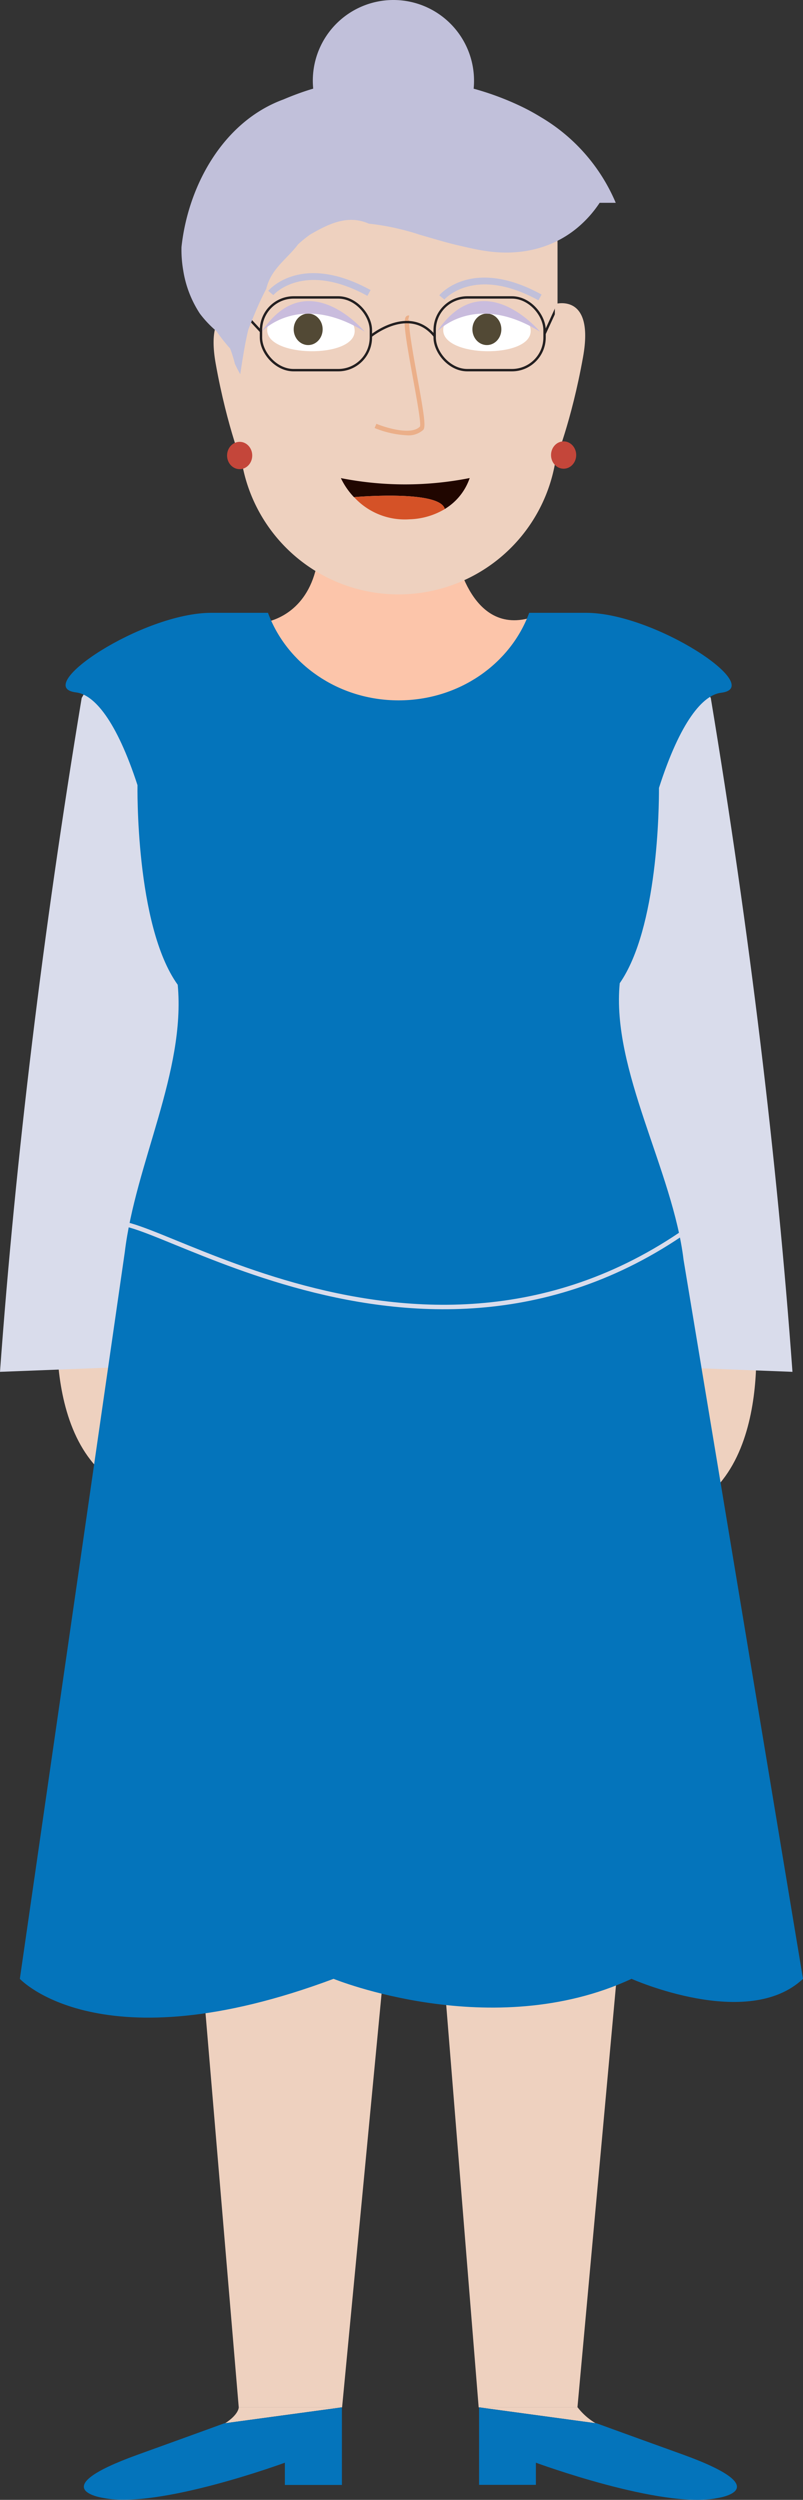 <svg xmlns="http://www.w3.org/2000/svg" viewBox="0 0 211.19 656.76"><rect x="0" y="0" width="211.19" height="656.76" fill="#333333" stroke="none"/><defs><style>.cls-1{fill:#eed1bf;}.cls-2{fill:#fcc5aa;}.cls-3{fill:#d9dceb;}.cls-4{fill:#0474bb;}.cls-11,.cls-5{fill:none;stroke-miterlimit:10;}.cls-5{stroke:#d9dceb;stroke-width:1.18px;}.cls-6{fill:#fff;}.cls-7{fill:#524935;}.cls-8{fill:#c9bcdd;}.cls-9{fill:#ebaf89;}.cls-10{fill:#c1c0da;}.cls-11{stroke:#231f20;stroke-width:0.63px;}.cls-12{fill:#c4463a;}.cls-13{fill:#200600;}.cls-14{fill:#d55227;}</style></defs><g id="Layer_2" data-name="Layer 2"><g id="Layer_1-2" data-name="Layer 1"><path id="Koza" class="cls-1" d="M15.41,342.53s-5.89,46.38,25.89,51V341.4Z"/><path id="Koza-2" data-name="Koza" class="cls-1" d="M198.48,347.7s5.88,46.39-25.9,51.05V346.57Z"/><path id="Vrat" class="cls-2" d="M138.76,162.51c-5.1,12.81-18.42,22-34.07,22-15.37,0-28.5-8.84-33.8-21.31,4-1.14,12.58-5.35,13.09-20.48h35.3S122.52,166.46,138.76,162.51Z"/><path class="cls-3" d="M0,360.41l51.93-2V211.25s-12-61-30.45-27.87Q6.15,275.91,0,360.41Z"/><path class="cls-3" d="M208.42,360.41l-51.94-2V211.25s12-61,30.46-27.87Q202.27,275.91,208.42,360.41Z"/><path id="Koza-3" data-name="Koza" class="cls-1" d="M89.92,632.46l-30.69,4.17c3.61-2.34,3.56-4.17,3.56-4.17Z"/><path id="Koza-4" data-name="Koza" class="cls-1" d="M156.64,636.63,126,632.46h25.92A16.63,16.63,0,0,0,156.64,636.63Z"/><path id="cevlje" class="cls-4" d="M89.92,632.46v20.39h-15V647s-33.06,12.16-47.57,9.29c0,0-16.55-2.23,8.86-11.39,19-6.85,22.83-8.27,22.83-8.27l.17,0h0Z"/><path id="cevlje-2" data-name="cevlje" class="cls-4" d="M188.51,656.32C174,659.19,140.94,647,140.94,647v5.82H126V632.46l30.69,4.17h0l.17,0s3.83,1.42,22.84,8.27C205.06,654.09,188.51,656.32,188.51,656.32Z"/><polygon id="Hlace" class="cls-1" points="174.61 355.79 174.61 383.73 151.87 632.46 125.89 632.46 109.44 428.69 89.97 632.46 62.79 632.46 41.8 383.73 41.8 355.79 174.61 355.79"/><path id="Obleka" class="cls-4" d="M179.78,331c-2.81-23.42-19-49.84-16.79-72.69C173.05,243.83,173.33,212,173.31,207c5.6-17.46,11.54-24.46,16.38-25C201.53,180.5,172.21,161,154.12,161H139.18c-4.9,13.38-18.43,23-34.35,23s-29.44-9.62-34.35-23H55.55C37.45,161,8.13,180.5,20,181.91c4.78.57,10.63,7.41,16.16,24.36,0,0-.63,36.88,10.58,52.45,2.13,22.73-11.13,47-13.93,70.3L5.22,519.88s21.11,22.94,82.51,0c0,0,41.69,17,78.37,0,0,0,30.57,13.67,45.09,0Z"/><path class="cls-5" d="M29,323.12c.18-12.86,78.16,51.44,151.72,0"/><path id="Koza-5" data-name="Koza" class="cls-1" d="M100.73,26.6h8.2a37.7,37.7,0,0,1,37.7,37.7v50.06a41.8,41.8,0,0,1-41.8,41.8h0A41.8,41.8,0,0,1,63,114.36V64.3a37.7,37.7,0,0,1,37.7-37.7Z"/><path class="cls-6" d="M93.28,87c.09-8-22.94-8.35-23-.31C70.17,93.93,93.2,94.24,93.28,87Z"/><path class="cls-6" d="M139.57,87c.09-8-22.94-8.35-23-.31C116.46,93.93,139.49,94.24,139.57,87Z"/><ellipse class="cls-7" cx="81.05" cy="86.52" rx="3.81" ry="4.14"/><ellipse class="cls-7" cx="128.05" cy="86.52" rx="3.81" ry="4.14"/><path id="Oci" class="cls-8" d="M68.82,87.14s9.79-10.67,27.1,0C95.92,87.14,80.86,69.06,68.82,87.14Z"/><path id="Oci-2" data-name="Oci" class="cls-8" d="M114.93,87.14s9.78-10.67,27.09,0C142,87.14,127,69.06,114.93,87.14Z"/><g id="Nos"><path class="cls-9" d="M106.94,114.36a25.86,25.86,0,0,1-8.42-1.91l.47-1.11c2.43,1,9.24,3.13,11.47.7.32-.83-.91-7.54-1.9-12.94-2.1-11.49-2.61-15.2-1.7-16a.82.82,0,0,1,.78-.19l-.3,1.16a.39.39,0,0,0,.38-.14c-.54,1,.94,9.1,2,15,1.86,10.16,2.29,13.22,1.6,14A5.8,5.8,0,0,1,106.94,114.36Z"/></g><path id="Obrve" class="cls-10" d="M96.63,77.73c-16.86-9.24-24.67-.29-24.74-.2l-1.34-1.12c.36-.42,8.81-10.12,26.91-.21Z"/><path id="Obrve-2" data-name="Obrve" class="cls-10" d="M141.61,78.9c-16.87-9.24-24.67-.29-24.74-.2l-1.34-1.12c.35-.42,8.81-10.12,26.91-.2Z"/><g id="ocala"><rect class="cls-11" x="114.32" y="78.14" width="28.9" height="19.11" rx="8.59"/><rect class="cls-11" x="68.64" y="78.14" width="28.9" height="19.11" rx="8.59"/><path class="cls-11" d="M97.53,88.3s10.1-8.28,16.79,0"/><line class="cls-11" x1="63.03" y1="81.06" x2="68.64" y2="87.09"/><line class="cls-11" x1="146.63" y1="80.3" x2="143.22" y2="87.7"/></g><path id="Koza-6" data-name="Koza" class="cls-1" d="M145.92,79.89s10.48-3.19,7.43,13.86-7.43,27.6-7.43,27.6Z"/><path id="Koza-7" data-name="Koza" class="cls-1" d="M64.16,81.67s-10.48-3.18-7.43,13.87,7.43,27.6,7.43,27.6Z"/><ellipse id="Uhani" class="cls-12" cx="63.03" cy="119.67" rx="3.31" ry="3.59"/><ellipse id="Uhani-2" data-name="Uhani" class="cls-12" cx="148.23" cy="119.55" rx="3.31" ry="3.59"/><path class="cls-13" d="M123.53,125.59a15.23,15.23,0,0,1-6.56,8.14c-1.23-5.12-23.8-3.13-23.88-3.12a19.27,19.27,0,0,1-3.44-5A87.28,87.28,0,0,0,123.53,125.59Z"/><path class="cls-14" d="M117,133.73h0a19.17,19.17,0,0,1-9.32,2.7,18.1,18.1,0,0,1-14.56-5.82C93.17,130.6,115.74,128.61,117,133.73Z"/><polygon class="cls-13" points="93.09 130.61 93.1 130.61 93.1 130.61 93.09 130.61"/><path id="Lasje" class="cls-10" d="M161.94,53.28h-4.23a30.23,30.23,0,0,1-6.15,6.8c-6.82,5.5-15.41,7.19-24,5.83-2.49-.37-5.09-1-7.72-1.6q-2.37-.59-4.74-1.28l-4.81-1.39c-2-.68-4.2-1.26-6.42-1.76A64.2,64.2,0,0,0,97,58.76c-5.55-2.45-10.6.07-15.41,2.85a31,31,0,0,0-3.18,2.57c-2.93,3.89-7.13,6.42-8.38,11.7-.91,1.72-1.74,3.49-2.52,5.3S66,84.81,65.29,86.65c-.46,1.93-.85,3.91-1.18,5.86s-.64,3.91-.92,5.8c0,0-.61-1-1.42-2.75a33.24,33.24,0,0,0-1.25-4A44.49,44.49,0,0,1,56.93,87a28.08,28.08,0,0,1-4.38-4.63A28.79,28.79,0,0,1,48.2,71.11a31.92,31.92,0,0,1-.47-6.19c1.74-16.18,11-33,26.8-38.79,2-.85,4-1.61,6-2.27.62-.2,1.22-.39,1.84-.57-.06-.69-.1-1.38-.1-2.09a21.2,21.2,0,0,1,42.4,0,20.8,20.8,0,0,1-.1,2.1,75,75,0,0,1,12.32,4.57,56.13,56.13,0,0,1,5.34,2.9A47.68,47.68,0,0,1,161.94,53.28Z"/></g></g></svg>